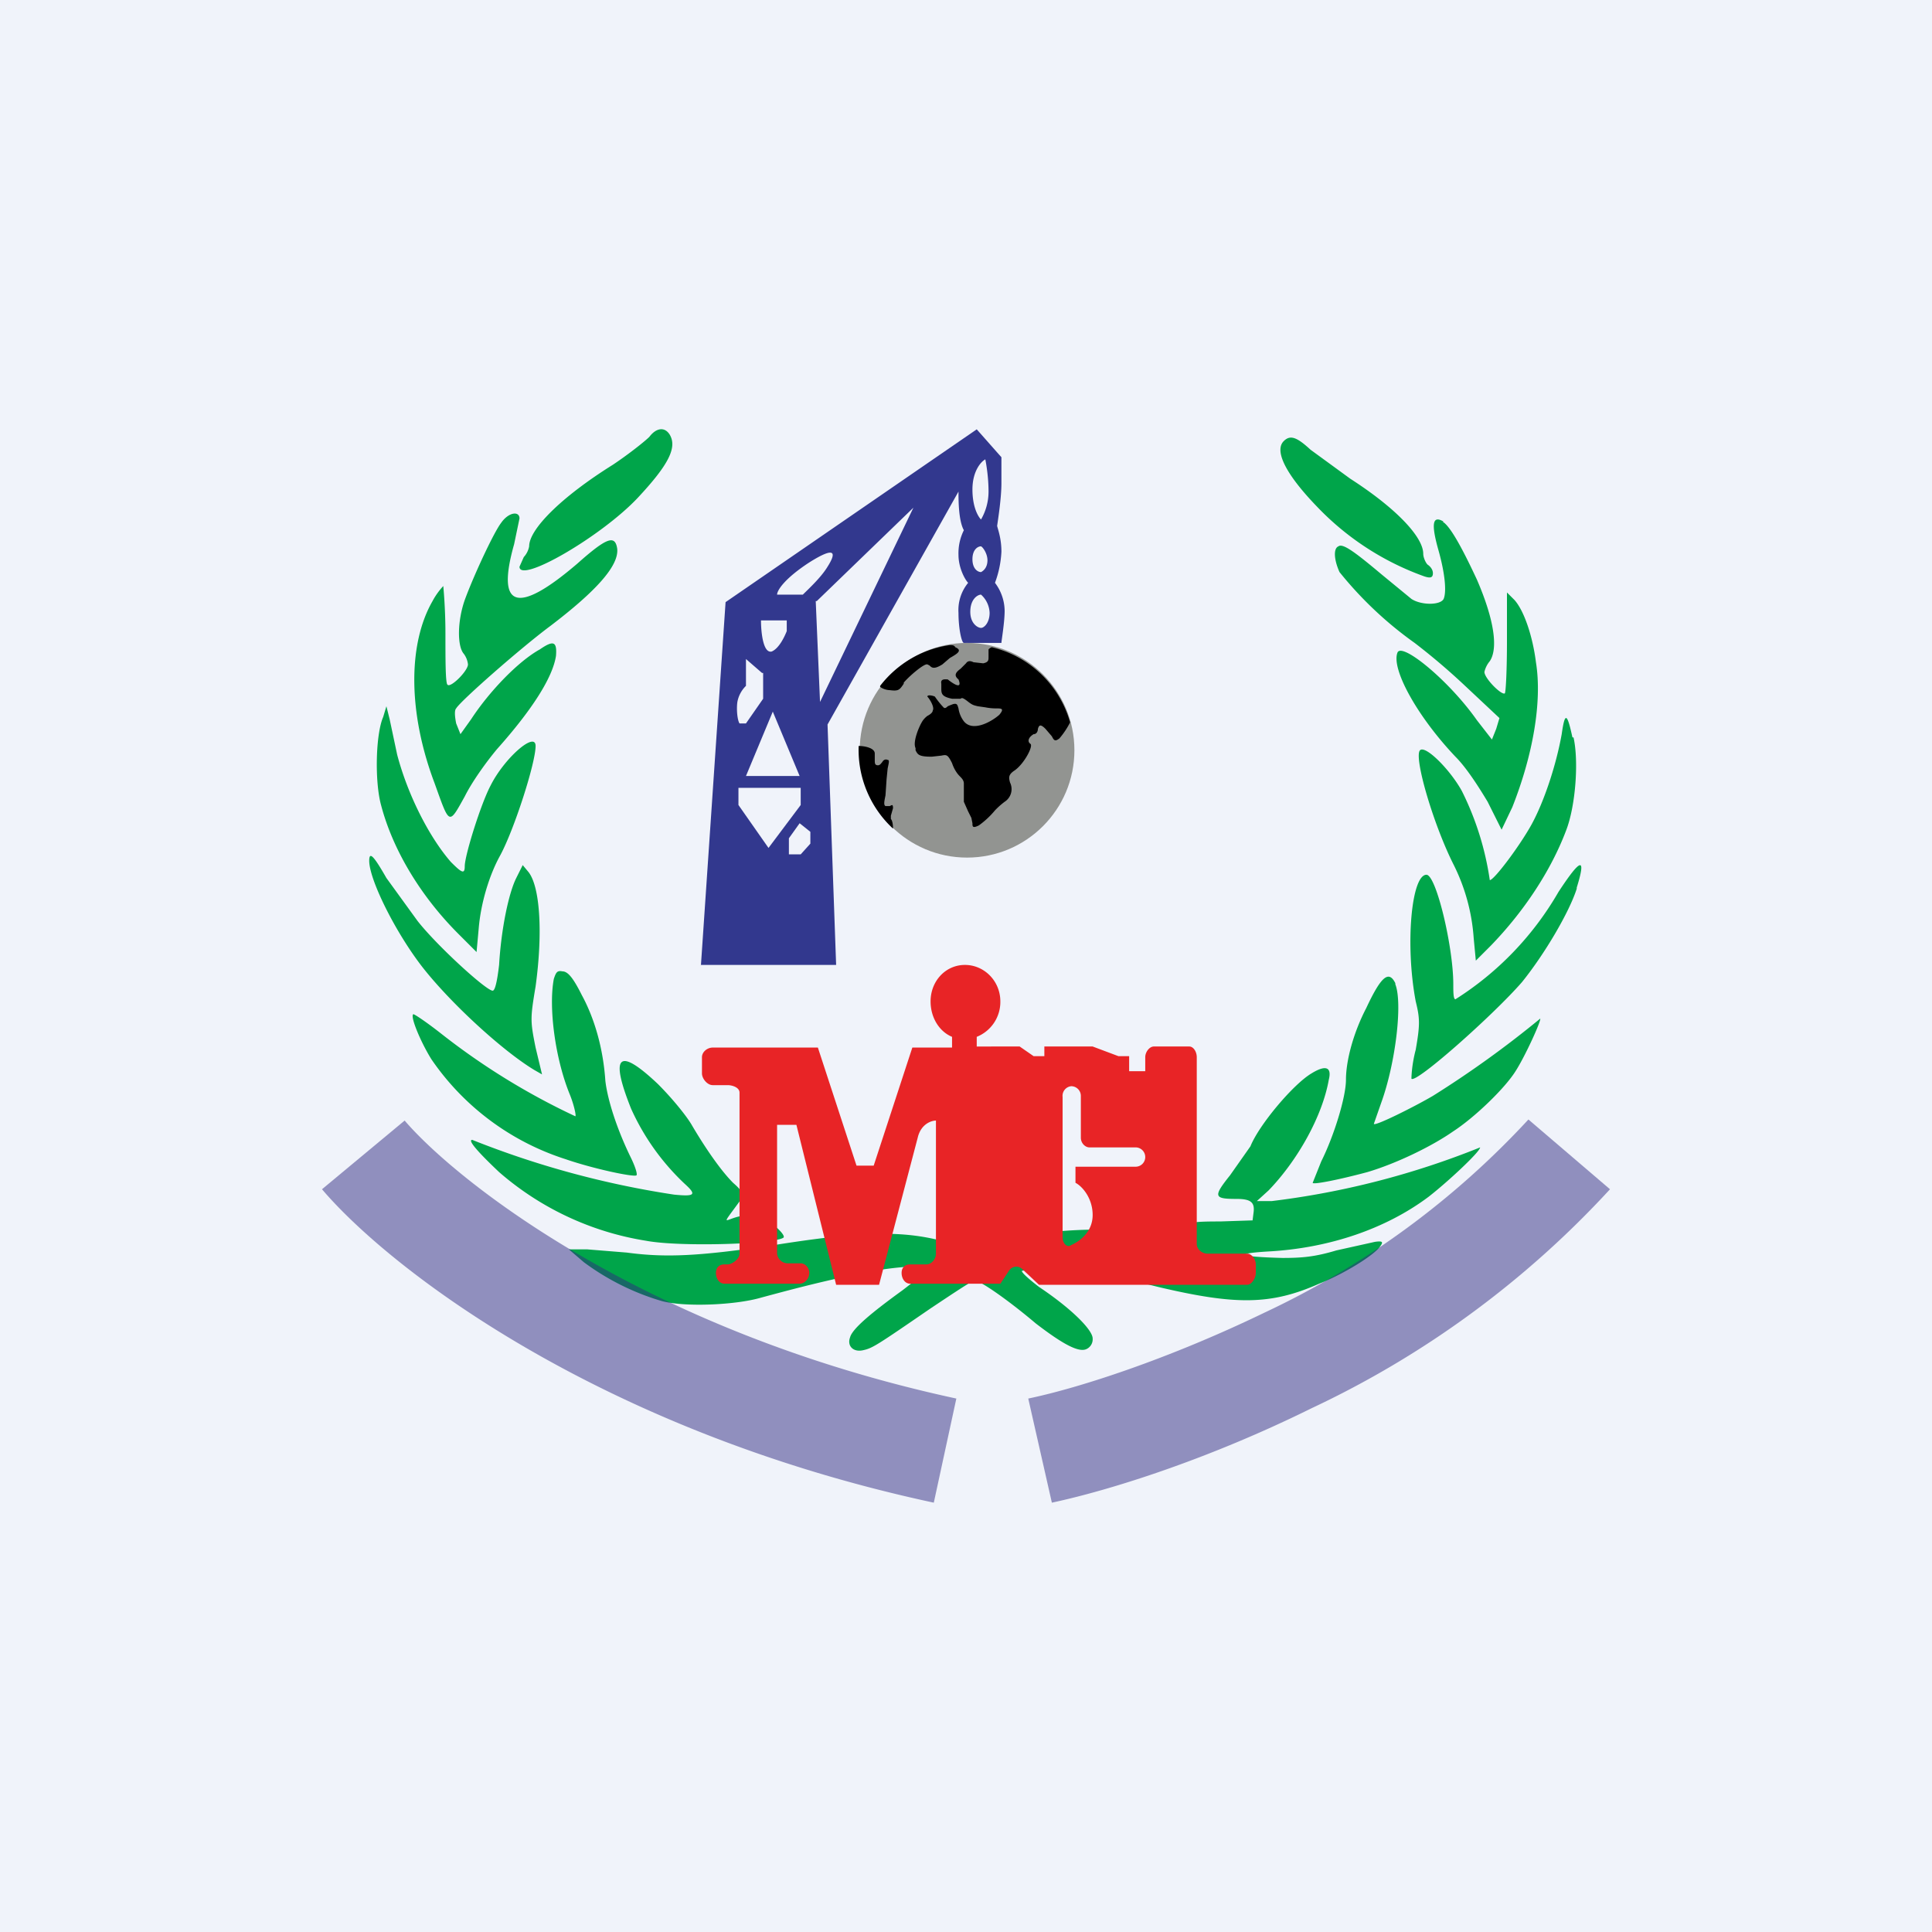 <!-- by TradingView --><svg width="18" height="18" viewBox="0 0 18 18" xmlns="http://www.w3.org/2000/svg"><path fill="#F0F3FA" d="M0 0h18v18H0z"/><path d="M6.24 4.05c.07.12-.01.28-.3.59-.34.36-1.1.8-1.1.64l.04-.09a.2.2 0 0 0 .05-.1c0-.16.3-.46.78-.76.15-.1.3-.22.34-.26.06-.08.14-.1.19-.02Zm5.97.14.37.27c.42.27.68.54.68.7 0 .03.02.08.04.1.03.02.05.05.05.08 0 .04-.02.05-.08.03a2.58 2.58 0 0 1-1-.65c-.29-.3-.4-.52-.31-.61.06-.06.12-.04.25.08Zm-7.37.64-.05.24c-.17.6.03.66.59.18.27-.24.35-.27.37-.14.02.16-.2.4-.62.72-.27.2-.84.7-.88.77-.02.02-.01.09 0 .14l.04.1.1-.14c.17-.26.44-.54.64-.65.13-.09.16-.07.15.06-.03.2-.22.5-.55.87-.1.12-.23.3-.3.44-.15.27-.14.27-.28-.12C3.8 6.64 3.8 6 4.03 5.6a.66.66 0 0 1 .1-.14s.02.2.02.44c0 .25 0 .47.02.48.03.03.19-.13.19-.19a.2.2 0 0 0-.04-.1c-.06-.07-.06-.3.01-.5.08-.22.27-.63.34-.72.07-.1.17-.11.17-.04Zm8.6.03c.07.04.18.24.32.54.16.37.2.64.12.76a.24.24 0 0 0-.05.1c0 .06.16.22.19.2.01-.01.02-.23.02-.48v-.46l.07.07c.09.1.17.34.2.58.06.37-.03.87-.22 1.35l-.1.21-.13-.26c-.09-.15-.2-.32-.3-.42-.36-.38-.6-.82-.54-.97.04-.1.48.26.74.63l.14.18.04-.1.03-.1-.32-.3a6.16 6.16 0 0 0-.47-.4 3.5 3.5 0 0 1-.7-.66c-.05-.11-.06-.22-.01-.24.04-.03.15.05.4.26l.28.23c.09.06.27.06.3 0 .03-.07.01-.25-.05-.46-.07-.25-.05-.32.05-.26ZM3.7 7.03c.1.38.3.77.5 1 .1.1.13.12.13.04 0-.1.15-.58.24-.75.13-.26.42-.51.42-.37 0 .16-.2.78-.33 1.02-.1.18-.18.44-.2.68l-.02.22-.17-.17c-.35-.35-.61-.78-.72-1.2-.06-.22-.05-.66.02-.82l.03-.1.03.12.07.33Zm10.96-.16c.05.22.02.64-.07.87-.14.37-.39.75-.7 1.07l-.14.14-.02-.21a1.8 1.8 0 0 0-.19-.69c-.19-.38-.37-1-.31-1.06.05-.05.28.18.39.38a2.73 2.73 0 0 1 .26.83c.04 0 .28-.32.39-.52.12-.22.23-.56.28-.84.03-.21.05-.2.1.03ZM3.6 8.18l.29.4c.18.23.64.65.7.65.02 0 .04-.07.06-.24.02-.34.09-.67.16-.81l.06-.12.05.06c.11.13.14.56.07 1.07-.05.3-.05.32 0 .57l.06.25-.07-.04c-.3-.18-.8-.64-1.06-.98-.25-.33-.48-.8-.48-.97 0-.09.04-.05.16.16Zm11.09.1c-.07.22-.3.61-.51.87-.26.3-.99.95-1.03.9 0 0 0-.12.04-.27.04-.23.04-.29 0-.45-.1-.53-.04-1.18.1-1.18.09 0 .25.67.25 1.02 0 .07 0 .14.02.14a2.89 2.89 0 0 0 .96-1c.21-.32.26-.33.17-.04Zm-9.27.99c.12.22.2.5.22.8.02.17.1.43.23.7.05.1.07.17.06.18-.02.02-.4-.06-.66-.15a2.4 2.4 0 0 1-1.25-.93c-.1-.16-.2-.4-.17-.42 0-.01.12.07.26.18a6.43 6.43 0 0 0 1.25.77c.01 0-.01-.1-.05-.2-.14-.34-.2-.82-.15-1.08.02-.06.03-.08.08-.07.05 0 .1.06.18.22Zm7.58-.1c.07.18 0 .74-.13 1.1l-.07.2c0 .03.38-.16.55-.26a9.57 9.57 0 0 0 1-.72c.01.02-.14.35-.23.49-.1.16-.38.43-.58.56-.2.14-.53.3-.8.38-.26.07-.51.12-.51.1l.08-.2c.12-.24.23-.6.23-.76 0-.18.07-.44.19-.67.14-.3.21-.35.27-.23Zm-6.87.93c.13.13.27.3.32.39.13.22.27.42.38.53.08.07.1.1.07.16-.32.44.01-.08.36.28.03.03.05.06.04.07-.07.06-.96.09-1.28.03a2.74 2.74 0 0 1-1.37-.64c-.18-.17-.3-.3-.25-.3a8.51 8.51 0 0 0 1.88.51c.2.02.21 0 .1-.1a2.2 2.2 0 0 1-.5-.7c-.2-.5-.12-.58.25-.23Zm6.25-.04c-.06.34-.29.75-.56 1.03l-.11.1h.14a7.66 7.66 0 0 0 1.94-.5c0 .04-.3.32-.48.46-.4.3-.93.48-1.5.51-.33.02-.26.05.14.06.18 0 .3-.01.5-.07l.36-.08c.07-.01.08 0 .05.04-.05.08-.34.26-.57.35-.45.2-.78.2-1.5.03-.24-.06-.52-.12-.62-.13a2.1 2.1 0 0 0-.65-.02c0 .02.07.08.16.15.3.2.5.4.5.48a.1.1 0 0 1-.06.1c-.07.03-.21-.04-.47-.24-.26-.22-.52-.4-.57-.4-.02 0-.2.12-.41.26-.51.35-.54.37-.63.39-.09.02-.15-.04-.12-.12.02-.08.2-.23.49-.44.13-.1.23-.18.23-.2 0-.04-.33-.02-.65.05-.33.07-.53.12-.9.22-.24.07-.72.09-.93.03a2.31 2.31 0 0 1-.72-.36l-.14-.12h.17l.37.03c.37.05.68.03 1.31-.06.93-.15 1.3-.15 1.73-.02.14.04.15.04.31 0 .43-.13 1.1-.17 1.51-.1l.2.04.08-.07c.08-.07.1-.08.39-.08l.3-.01.01-.08c.01-.09-.03-.12-.16-.12-.21 0-.22-.02-.06-.22l.19-.27c.08-.2.4-.58.57-.68.13-.08.19-.06.16.06Z" fill="#00A54A"/><path fill-rule="evenodd" d="M6.53 8.99h1.26l-.08-2.24 1.22-2.17c0 .08 0 .27.05.36a.48.48 0 0 0-.05.23c0 .12.06.23.09.26a.4.4 0 0 0-.09.28c0 .15.03.28.05.28h.35c0-.02.03-.19.03-.3a.44.44 0 0 0-.09-.26.96.96 0 0 0 .06-.29c0-.12-.03-.2-.04-.24.01-.07.04-.26.04-.4v-.24L9.1 4 6.76 5.61 6.53 9Zm2.53-4.43c0 .16.05.25.08.28a.52.52 0 0 0 .07-.26c0-.13-.02-.25-.03-.3-.04.02-.12.11-.12.28ZM7.6 5.6l.04.94.87-1.81-.9.87Zm-.12-.06h-.24c0-.04.07-.15.3-.3.27-.17.24-.07.17.04-.06.1-.18.21-.23.26Zm-.38.24h.23v.1c-.02.05-.07.16-.14.19-.08.02-.1-.18-.1-.29Zm0 .49-.15-.13v.25a.28.28 0 0 0-.08.15c-.01.07 0 .17.02.2h.06l.16-.23v-.24Zm.35.96h-.5l.25-.6.25.6Zm-.57.27v-.16h.58v.16l-.3.4-.28-.4Zm.57.17-.1.14v.15h.11l.09-.1v-.11l-.1-.08Zm1.69-2.34c-.03 0-.08-.03-.08-.12s.05-.12.08-.12c.02.01.06.07.06.13 0 .07-.04.1-.06.11Zm-.1.37c0 .11.07.15.1.15s.08-.05.08-.14a.24.24 0 0 0-.08-.17c-.03 0-.1.04-.1.16Z" fill="#32388E"/><circle cx="9.01" cy="6.99" fill="#929491" r="1"/><path d="M8.64 6.49c.02.02.07.1.05.13 0 .02-.03.04-.05.05a.21.21 0 0 0-.04.04c-.03.04-.1.2-.07.26v.02c.02.04.03.06.15.06l.09-.01c.05-.01.06-.01.1.07.02.06.05.1.07.12.02.02.04.04.04.07v.17l.04.09.03.06.01.05c0 .03 0 .05.06.02a.8.8 0 0 0 .15-.14.72.72 0 0 1 .09-.08.14.14 0 0 0 .05-.18c-.01-.04-.02-.07.04-.11.09-.06.18-.23.15-.25-.03-.02-.02-.06.03-.09.03 0 .04-.03.04-.05.01-.03.02-.05.07 0l.06.07c.02.04.03.05.07.02a.75.75 0 0 0 .1-.15 1 1 0 0 0-.73-.7.07.07 0 0 0-.03.02v.07c0 .03 0 .05-.05.06l-.09-.01c-.02-.01-.05-.02-.07.01l-.05.05c-.04.03-.07.06-.02.1.04.1-.05.04-.1 0-.02 0-.07-.01-.06.04v.04c0 .05 0 .08.1.1h.08c.01-.01.02-.01.06.02.05.04.06.04.1.05l.07.01a.5.5 0 0 0 .1.01c.05 0 .08 0 .03.06-.08.07-.25.16-.33.06a.26.26 0 0 1-.05-.12c-.01-.03-.01-.05-.05-.04a.87.87 0 0 0-.05.02c-.02.02-.03.02-.04.01a.83.83 0 0 1-.08-.1c-.02-.01-.07-.02-.07 0Zm-.44-.1a1 1 0 0 1 .65-.38c.02 0 .04 0 .05.02.07.03.02.06-.05.1l-.07.06c-.08.05-.1.03-.12.01l-.02-.01c-.03-.01-.17.11-.22.17v.01c-.04.06-.05.07-.13.06a.17.17 0 0 1-.09-.03Zm.12 1.33c0-.05-.01-.08-.02-.09V7.6l.02-.07c0-.04-.01-.03-.03-.02h-.04c-.02-.01-.01-.05 0-.1l.01-.15.01-.1c.01-.05.02-.08 0-.08-.02-.01-.04 0-.05.02-.01.01-.02.03-.04.03-.03 0-.03-.02-.03-.05v-.06c0-.05-.09-.07-.15-.07a1 1 0 0 0 .32.77Z"/><path fill-rule="evenodd" d="M9.1 9.66a.35.35 0 0 0 .22-.33c0-.19-.15-.34-.33-.34-.18 0-.32.15-.32.34 0 .15.08.28.2.33v.1H8.5l-.36 1.1h-.16l-.36-1.1h-.98c-.05 0-.1.04-.1.09V10c0 .05.05.11.1.11h.14c.04 0 .11.02.11.07v1.5c0 .05-.07.1-.11.1h-.03c-.05 0-.08.03-.08.08s.03.1.08.1h.7c.05 0 .09-.05.09-.1s-.04-.09-.08-.09h-.12a.1.1 0 0 1-.1-.09v-1.2h.18l.37 1.49h.4l.36-1.37c.03-.13.13-.16.17-.16v1.24c0 .05-.04.1-.09.1h-.15c-.05 0-.08.03-.08.08s.03.1.08.1h.84l.08-.12a.08.08 0 0 1 .12-.02l.16.15h1.94c.04 0 .08-.06.08-.11v-.08c0-.05-.04-.1-.08-.1h-.37c-.05 0-.1-.04-.1-.09V9.85c0-.05-.03-.1-.07-.1h-.33c-.04 0-.08.05-.08.1v.13h-.15v-.14h-.1l-.24-.09h-.45v.09h-.1l-.13-.09H9.1v-.1Zm.8.55v1.32c0 .05.04.1.08.07.09-.04.2-.13.2-.28 0-.16-.1-.27-.16-.3v-.15h.56c.05 0 .09-.04.09-.09a.09.09 0 0 0-.09-.09h-.43c-.04 0-.08-.04-.08-.09v-.39a.09.09 0 0 0-.09-.09.09.09 0 0 0-.08.1Z" fill="#E82426"/><path opacity=".5" d="M12.22 13.12c-.95.47-1.86.76-2.42.88l-.22-.97c.48-.1 1.31-.37 2.2-.8a7.93 7.93 0 0 0 2.46-1.8l.76.65a8.93 8.93 0 0 1-2.78 2.04ZM8.7 14c-3.12-.67-5.07-2.18-5.7-2.92l.77-.64c.47.55 2.22 1.96 5.14 2.59L8.7 14Z" fill="#302C83"/></svg>